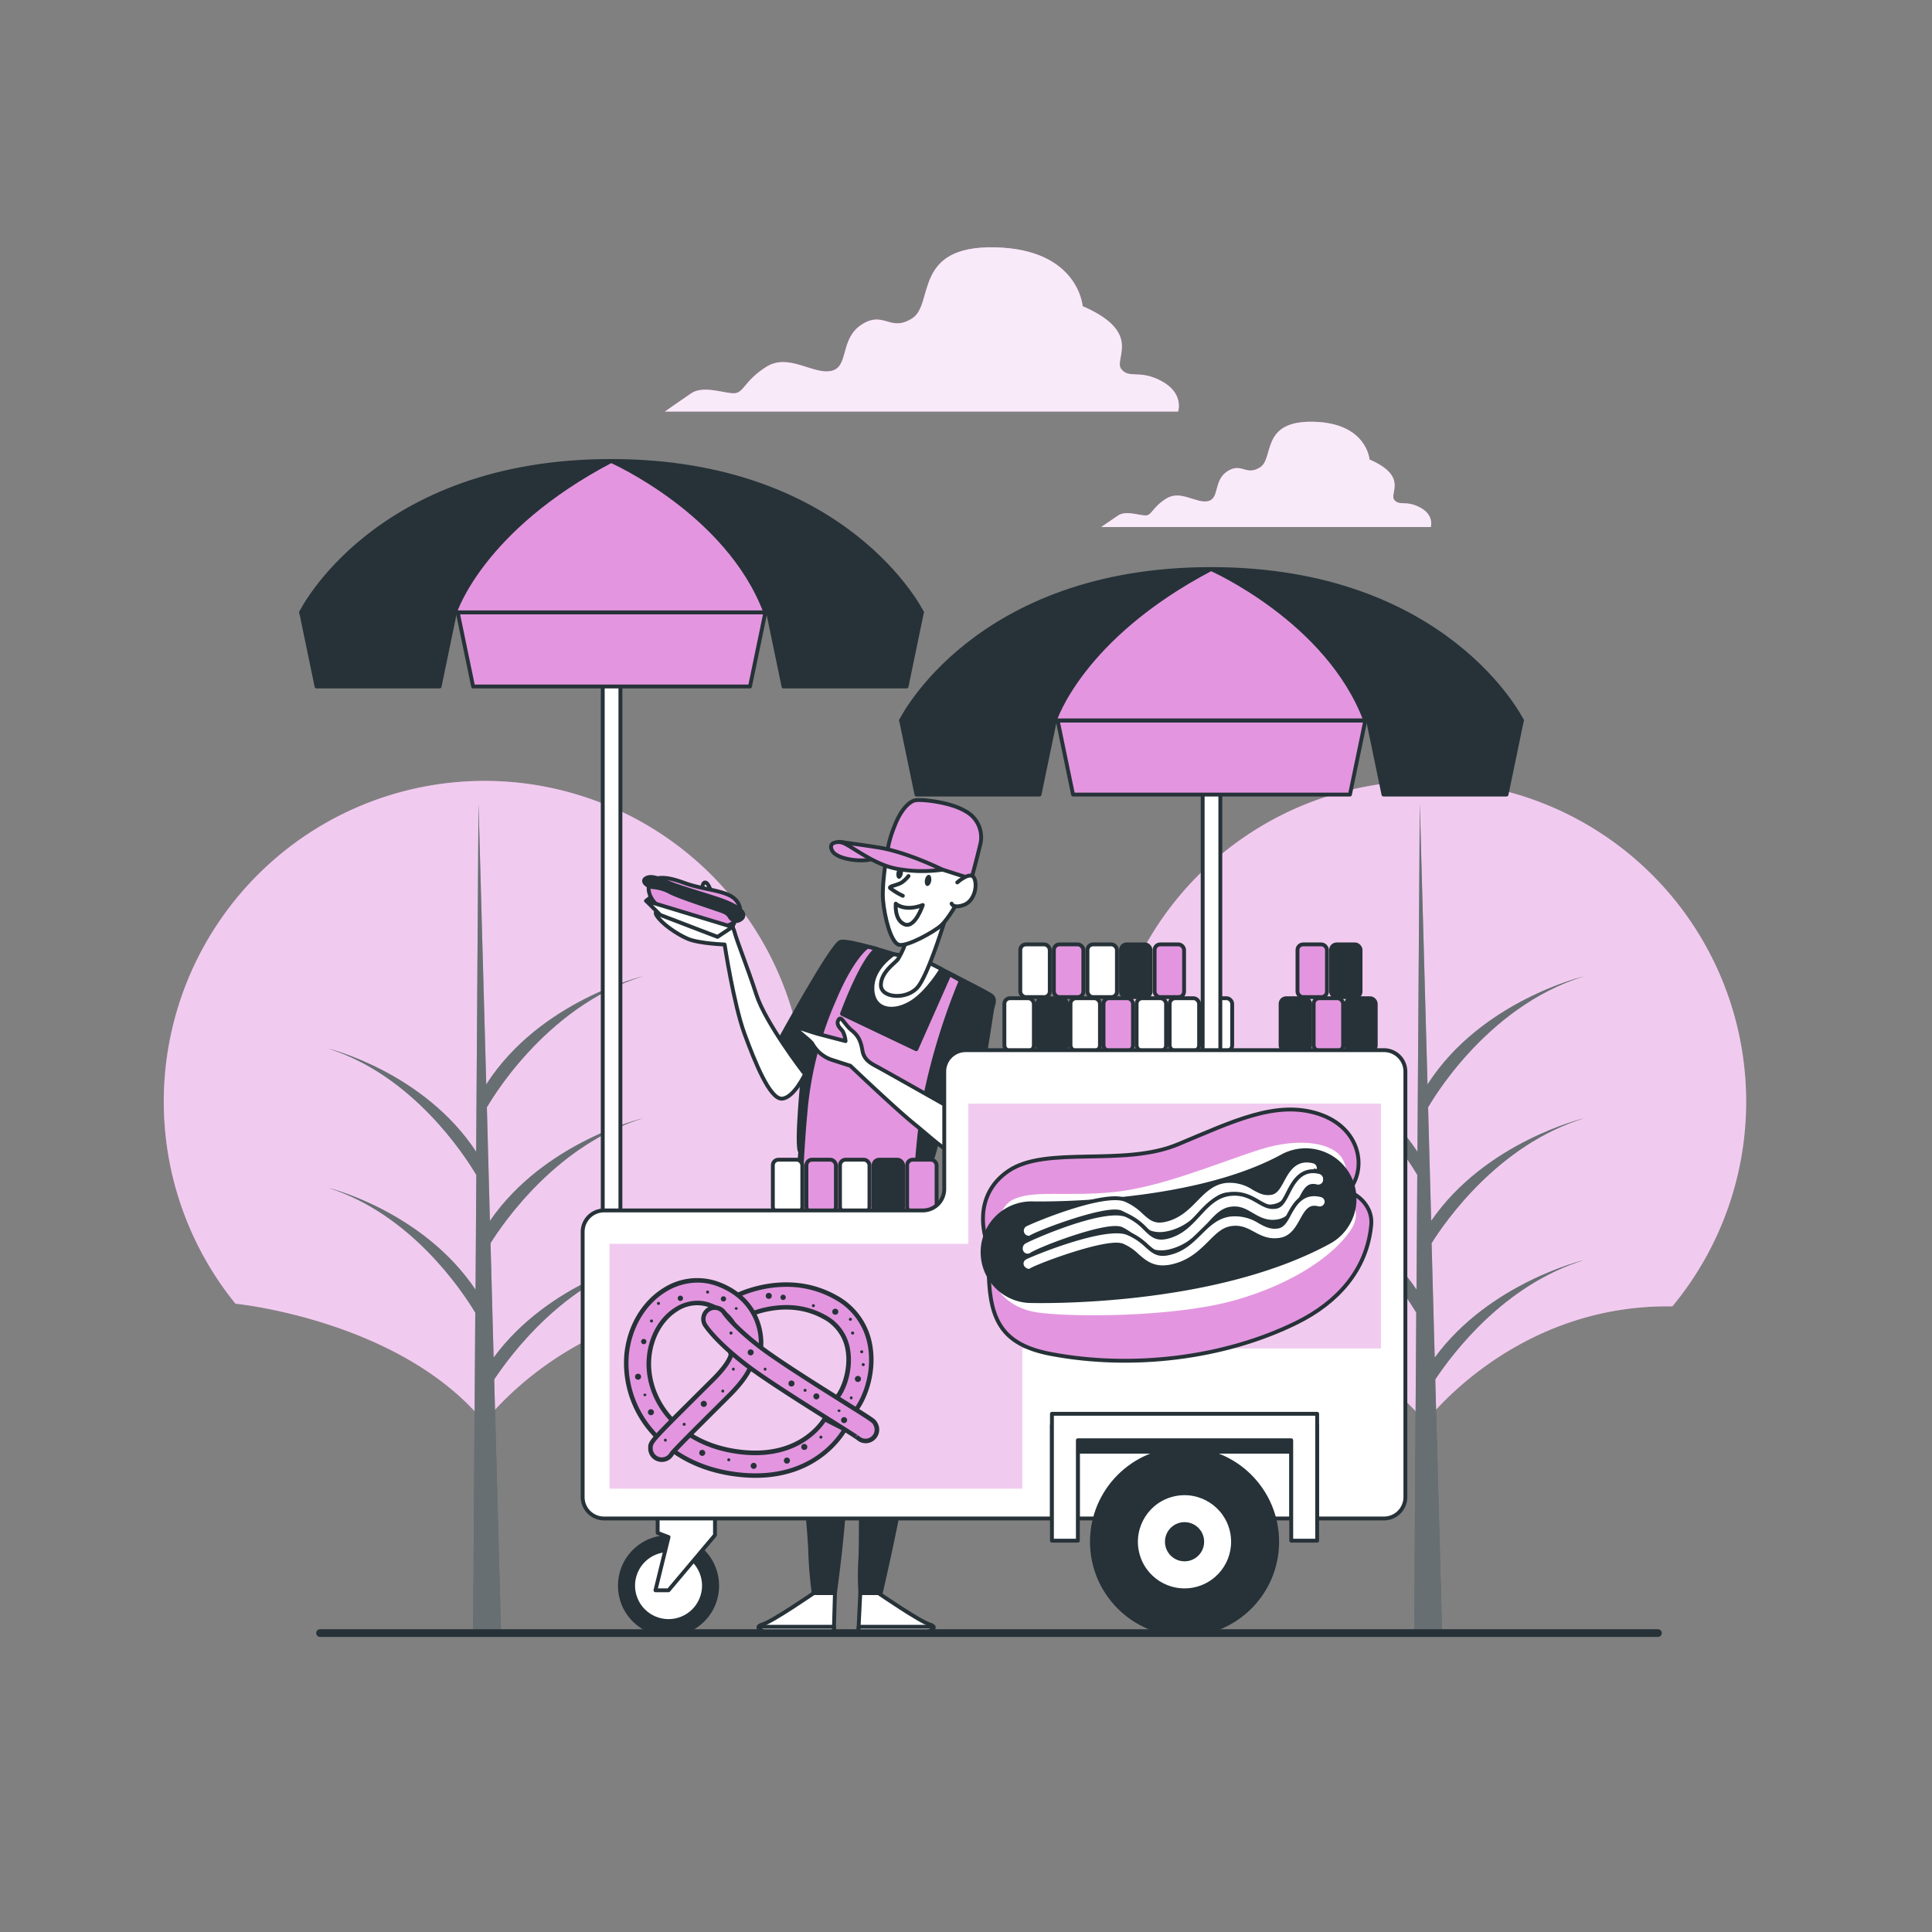 <svg xmlns="http://www.w3.org/2000/svg" viewBox="0 0 500 500"><rect x="0" y="0" width="500" height="500" fill="#808080" stroke="none"/><g id="freepik--Clouds--inject-43"><path d="M367.58,131.37c-3.71-2-5.4-.34-6.75-2s3.71-6.07-6.4-10.45c0,0-.67-9.44-14.49-9.77s-10.11,9.43-13.82,11.79-4.72-1.34-8.43,1-2,7.08-5.05,7.76-7.08-3-10.79-.68-3.71,4.38-5.39,4.38-5.06-1.34-7.08,0-4.38,3-4.38,3h85.27S371.28,133.39,367.58,131.37Z" style="fill:#E396DF"></path><path d="M367.58,131.37c-3.71-2-5.4-.34-6.75-2s3.71-6.07-6.4-10.45c0,0-.67-9.44-14.49-9.77s-10.11,9.43-13.82,11.79-4.72-1.34-8.43,1-2,7.08-5.05,7.76-7.08-3-10.79-.68-3.71,4.38-5.39,4.38-5.06-1.34-7.08,0-4.38,3-4.38,3h85.27S371.28,133.39,367.58,131.37Z" style="fill:#fff;opacity:0.8"></path><path d="M300.69,98.67c-5.77-3.15-8.4-.53-10.5-3.15s5.78-9.45-10-16.28c0,0-1.05-14.7-22.58-15.23s-15.76,14.71-21.53,18.38S228.76,80.29,223,84,219.83,95,215.1,96s-11-4.72-16.8-1.05-5.77,6.83-8.4,6.83-7.88-2.1-11,0-6.82,4.73-6.82,4.73H304.9S306.47,101.82,300.69,98.67Z" style="fill:#E396DF"></path><path d="M300.69,98.67c-5.77-3.15-8.4-.53-10.5-3.15s5.78-9.45-10-16.28c0,0-1.05-14.7-22.58-15.23s-15.76,14.71-21.53,18.38S228.76,80.29,223,84,219.83,95,215.1,96s-11-4.72-16.8-1.05-5.77,6.83-8.4,6.83-7.88-2.1-11,0-6.82,4.73-6.82,4.73H304.9S306.47,101.82,300.69,98.67Z" style="fill:#fff;opacity:0.8"></path></g><g id="freepik--Trees--inject-43"><path d="M61,337.4s42.7,4.23,64.34,30.69c0,0,22.86-30.66,63.93-30A83,83,0,1,0,61,337.47Z" style="fill:#E396DF"></path><path d="M61,337.4s42.7,4.23,64.34,30.69c0,0,22.86-30.66,63.93-30A83,83,0,1,0,61,337.47Z" style="fill:#fff;opacity:0.5"></path><path d="M166.41,289.4s-25.53,6.05-39.62,26.57l-.8-29.85.06.4s14.41-25.95,40.36-33.87c0,0-26.72,6.33-40.57,28l-2-72.71-.61,90.13C109.71,277.46,85,271.38,85,271.38c21.85,6.92,35.22,27.56,38.27,32.7l-.2,29.69C109.42,313.43,85,307.42,85,307.42c21.33,6.75,34.57,26.57,38,32.3L122.44,422h7.21l-1.75-65c4.65-7,18-24.61,38.51-30.89,0,0-24.41,5.79-38.66,25.24l-.8-29.62C130.46,316.14,144.21,296.18,166.41,289.4Z" style="fill:#263238"></path><path d="M166.41,289.4s-25.53,6.05-39.62,26.57l-.8-29.85.06.4s14.41-25.95,40.36-33.87c0,0-26.72,6.33-40.57,28l-2-72.71-.61,90.13C109.71,277.46,85,271.38,85,271.38c21.85,6.92,35.22,27.56,38.27,32.7l-.2,29.69C109.42,313.43,85,307.42,85,307.42c21.33,6.75,34.57,26.57,38,32.3L122.44,422h7.21l-1.75-65c4.65-7,18-24.61,38.51-30.89,0,0-24.41,5.79-38.66,25.24l-.8-29.62C130.46,316.14,144.21,296.18,166.41,289.4Z" style="fill:#fff;opacity:0.3"></path><path d="M304.53,337.4s42.7,4.23,64.34,30.69c0,0,22.86-30.66,63.93-30a83,83,0,1,0-128.28-.59Z" style="fill:#E396DF"></path><path d="M304.53,337.4s42.7,4.23,64.34,30.69c0,0,22.86-30.66,63.93-30a83,83,0,1,0-128.28-.59Z" style="fill:#fff;opacity:0.5"></path><path d="M410,289.4s-25.53,6.05-39.61,26.57l-.81-29.85.06.4S384,260.57,410,252.65c0,0-26.71,6.33-40.56,28l-2-72.71-.61,90.13c-13.57-20.63-38.31-26.71-38.31-26.71,21.85,6.92,35.22,27.56,38.27,32.7l-.2,29.69c-13.62-20.34-38.07-26.35-38.07-26.35,21.33,6.75,34.58,26.57,38,32.3L366,422h7.2l-1.75-65c4.65-7,18-24.61,38.51-30.89,0,0-24.41,5.79-38.66,25.24l-.8-29.62C374,316.14,387.78,296.18,410,289.4Z" style="fill:#263238"></path><path d="M410,289.4s-25.53,6.05-39.61,26.57l-.81-29.85.06.4S384,260.57,410,252.65c0,0-26.71,6.33-40.56,28l-2-72.71-.61,90.13c-13.57-20.63-38.31-26.71-38.31-26.71,21.85,6.92,35.22,27.56,38.27,32.7l-.2,29.69c-13.62-20.34-38.07-26.35-38.07-26.35,21.33,6.75,34.58,26.57,38,32.3L366,422h7.2l-1.75-65c4.65-7,18-24.61,38.51-30.89,0,0-24.41,5.79-38.66,25.24l-.8-29.62C374,316.14,387.78,296.18,410,289.4Z" style="fill:#fff;opacity:0.3"></path></g><g id="freepik--Character--inject-43"><path d="M207.11,298.1s-2.74,30-2.19,42.09,4.76,57.28,4.76,61.31a107.17,107.17,0,0,0,.91,10.8h5.49s2.75-19.4,2.75-31.48,1.83-54.72,1.83-54.72l1.83,1.09s.55,72.3.18,76a71.72,71.72,0,0,0,0,9.33l5.13.37s7.32-31.3,7.5-40.63,1.83-32.21,2.93-42.65,3.11-26.53,2.93-29.64-4.21-3.66-4.21-3.66-13.18-1.29-20.5-2.93S207.3,294.62,207.11,298.1Z" style="fill:#263238;stroke:#263238;stroke-linecap:round;stroke-linejoin:round"></path><path d="M234.93,247.4l-3.29-.37s-11.9-3.84-14.09-3.29-16.11,26-16.11,26l6.41,7.68s-2,19.4-.74,20.69,12.63,3.47,19.22,4.2c4.94.55,13.91-.91,14.83-2.37s2.56-10.8,2.56-10.8l8.42,1.1s4.39-27.27,4.57-28.74,1.28-2.93-.36-4-17.94-9.34-17.94-9.34Z" style="fill:#263238;stroke:#263238;stroke-linecap:round;stroke-linejoin:round"></path><path d="M224.5,245s-3.84,2.38-8.6,13.73a91.41,91.41,0,0,0-7.5,29.83c-1.1,11-2.38,43.92-2.38,43.92a48.59,48.59,0,0,0,12.26,4.94c6.4,1.47,17.75.74,17.75.74s-.18-37.52,3.48-54.73a167.42,167.42,0,0,1,9.15-29.64l-2.93-1.65-8.6,19.4-19.22-9.15s5.13-14.09,9-16.84Z" style="fill:#E396DF;stroke:#263238;stroke-linecap:round;stroke-linejoin:round"></path><path d="M238.41,248.13l-3.48-.73-3.29-.37-.39-.12c-1.75,1.23-5.33,4.26-5.47,8.54-.18,5.68,4.76,7,9.7,4.21,3.54-2,6.69-6.45,8.2-8.85Z" style="fill:#fff;stroke:#263238;stroke-linecap:round;stroke-linejoin:round"></path><path d="M234.72,243s-.12.35-.31.87a21.12,21.12,0,0,1-2.07,4.44c-.91,1.1-4.36,3.35-4.36,6.64s6.4,3.85,9.33.74,7.51-18.49,7.51-18.49Z" style="fill:#fff;stroke:#263238;stroke-linecap:round;stroke-linejoin:round"></path><path d="M229.63,220.5s-1.47,8.05-1.1,12.44,2,10.8,4,11.53,9.15-3.29,11-4.94,4.4-6.22,4.4-6.22,3.66-6.59,3.66-10.43-.73-9.34-5.13-11S233.1,208.24,229.63,220.5Z" style="fill:#fff;stroke:#263238;stroke-linecap:round;stroke-linejoin:round"></path><path d="M235.12,226.72a8.16,8.16,0,0,1-1.47,1.46c-1.1.92-3.66,1.1-3.29,1.65a17.41,17.41,0,0,0,3.29,2" style="fill:none;stroke:#263238;stroke-linecap:round;stroke-linejoin:round"></path><path d="M231.82,233.86s2.2,2.19,7,.36c0,0-2,6.08-4.71,5S231.82,233.86,231.82,233.86Z" style="fill:none;stroke:#263238;stroke-linecap:round;stroke-linejoin:round"></path><path d="M241,228c-.15.79-.63,1.37-1.08,1.29s-.69-.8-.54-1.59.63-1.37,1.07-1.29S241.11,227.17,241,228Z" style="fill:#263238"></path><path d="M233.64,226.14c-.15.79-.63,1.37-1.08,1.29s-.69-.8-.54-1.59.63-1.37,1.07-1.29S233.78,225.34,233.64,226.14Z" style="fill:#263238"></path><path d="M251.4,227.45l-21.77-6.95a27.83,27.83,0,0,1,1.83-6.59c1.64-4.39,3.84-6.41,5.3-6.77s9,.36,13,2.74a7.65,7.65,0,0,1,3.84,9C252.87,222,251.4,227.45,251.4,227.45Z" style="fill:#E396DF;stroke:#263238;stroke-linecap:round;stroke-linejoin:round"></path><path d="M217.55,217.94s-3.48-.37-2.2,2.19,9,3.11,10.62,2S221.76,218.48,217.55,217.94Z" style="fill:#E396DF;stroke:#263238;stroke-linecap:round;stroke-linejoin:round"></path><path d="M243.9,225.07a36.52,36.52,0,0,1-11.53-.18c-6.59-1.1-12.63-6.59-14.82-6.95s5.37.69,9.6,1.35C234.76,220.49,243.9,225.07,243.9,225.07Z" style="fill:#E396DF;stroke:#263238;stroke-linecap:round;stroke-linejoin:round"></path><path d="M247.74,228.37s3.48-3.11,4.4-1.1,0,6-2.75,6.95-3.11-.36-3.11-.36" style="fill:#fff;stroke:#263238;stroke-linecap:round;stroke-linejoin:round"></path><path d="M252.14,290.23S228.89,277.05,226.88,276s-3.29-2-3.66-4-.73-3.66-2.75-5.3-2.74-4-3.47-2.75.55,2.2,1.1,2.93a7,7,0,0,1,.73,2.56l-7-1.83c-2.74-.73-6.59-2.38-5.67-1.28s3.84,3.11,4.21,4a9.06,9.06,0,0,0,4.57,3.84c2.2.73,5.13,1.65,5.13,1.65s11.71,11.16,16.47,15,9.33,8.42,12.26,8.24S253.05,293.34,252.14,290.23Z" style="fill:#fff;stroke:#263238;stroke-linecap:round;stroke-linejoin:round"></path><path d="M207.85,277.41s-9.7-12.62-12.08-19.94-4.94-13.55-5.68-16.29-5.12-8.42-6.4-11.35-2.2-.73-1.83.55,2.19,5.31,2.19,5.31h-9.33c-2.56,0-6-.73-4.76,1.28s5.13,4.76,8.06,6,9.51,1.46,9.51,1.46,2.38,15.56,5.13,23.06,6.59,17,9.7,16.84,6-6.41,6-6.41Z" style="fill:#fff;stroke:#263238;stroke-linecap:round;stroke-linejoin:round"></path><polygon points="167.22 233.13 172.34 228.92 191.38 235.87 189.54 239.9 167.22 233.13" style="fill:#fff;stroke:#263238;stroke-linecap:round;stroke-linejoin:round"></polygon><path d="M168.69,232.6l0,0c1.63,2.65,5,3.63,7.66,4.81a23,23,0,0,0,10.75,2.32c3.57-.25,6.05-3.92,3.24-6.91-2.26-2.41-7.93-2.45-12.89-4.2-2.23-.79-5.16-1.86-7.55-1.27C167.3,228,167.54,230.72,168.69,232.6Z" style="fill:#E396DF;stroke:#263238;stroke-linecap:round;stroke-linejoin:round"></path><path d="M169,229.6a11,11,0,0,1,4.44,1.31c2.47,1.29,10.62,3.88,13.43,4.89s1.2,2.12,3.95,2.55c0,0,1.77-.45,1.55-1.7s-2.74-2.68-6.18-3.86-9.79-3-12.61-4.14-4.65-2.12-6.18-1.49S167,229.33,169,229.6Z" style="fill:#263238;stroke:#263238;stroke-linecap:round;stroke-linejoin:round"></path><polygon points="167.22 233.13 170.88 236.79 185.7 242.46 189.54 239.9 167.22 233.13" style="fill:#fff;stroke:#263238;stroke-linecap:round;stroke-linejoin:round"></polygon><path d="M210.59,412.3s-10.76,7.39-13.25,8.1,0,2.13,2.13,2.13h16.32l.29-10.23Z" style="fill:#fff;stroke:#263238;stroke-linecap:round;stroke-linejoin:round"></path><path d="M215.84,421H196.36c-.36.71,1.48,1.54,3.11,1.54h16.32Z" style="fill:#fff;stroke:#263238;stroke-linecap:round;stroke-linejoin:round"></path><path d="M227.34,412.3s10.77,7.39,13.25,8.1,0,2.13-2.13,2.13H222.14l.5-10.23Z" style="fill:#fff;stroke:#263238;stroke-linecap:round;stroke-linejoin:round"></path><path d="M241.58,421H222.22l-.08,1.54h16.32C240.1,422.53,241.93,421.7,241.58,421Z" style="fill:#fff;stroke:#263238;stroke-linecap:round;stroke-linejoin:round"></path></g><g id="freepik--hotdog-stand--inject-43"><rect x="259.93" y="258.34" width="7.63" height="13.64" rx="1.44" style="fill:#fff;stroke:#263238;stroke-linecap:round;stroke-linejoin:round"></rect><rect x="268.48" y="258.34" width="7.63" height="13.64" rx="1.44" style="fill:#263238;stroke:#263238;stroke-linecap:round;stroke-linejoin:round"></rect><rect x="264.05" y="244.41" width="7.63" height="13.64" rx="1.44" style="fill:#fff;stroke:#263238;stroke-linecap:round;stroke-linejoin:round"></rect><rect x="272.74" y="244.41" width="7.63" height="13.64" rx="1.44" style="fill:#E396DF;stroke:#263238;stroke-linecap:round;stroke-linejoin:round"></rect><rect x="335.79" y="244.41" width="7.63" height="13.64" rx="1.44" style="fill:#E396DF;stroke:#263238;stroke-linecap:round;stroke-linejoin:round"></rect><rect x="344.48" y="244.41" width="7.63" height="13.64" rx="1.44" style="fill:#263238;stroke:#263238;stroke-linecap:round;stroke-linejoin:round"></rect><rect x="281.43" y="244.41" width="7.63" height="13.64" rx="1.44" style="fill:#fff;stroke:#263238;stroke-linecap:round;stroke-linejoin:round"></rect><rect x="290.12" y="244.41" width="7.63" height="13.64" rx="1.44" style="fill:#263238;stroke:#263238;stroke-linecap:round;stroke-linejoin:round"></rect><rect x="298.81" y="244.41" width="7.63" height="13.64" rx="1.44" style="fill:#E396DF;stroke:#263238;stroke-linecap:round;stroke-linejoin:round"></rect><rect x="277.04" y="258.34" width="7.63" height="13.64" rx="1.44" style="fill:#fff;stroke:#263238;stroke-linecap:round;stroke-linejoin:round"></rect><rect x="285.59" y="258.34" width="7.63" height="13.64" rx="1.44" style="fill:#E396DF;stroke:#263238;stroke-linecap:round;stroke-linejoin:round"></rect><rect x="294.15" y="258.34" width="7.63" height="13.64" rx="1.44" style="fill:#fff;stroke:#263238;stroke-linecap:round;stroke-linejoin:round"></rect><rect x="302.7" y="258.34" width="7.63" height="13.64" rx="1.44" style="fill:#fff;stroke:#263238;stroke-linecap:round;stroke-linejoin:round"></rect><rect x="311.26" y="258.34" width="7.63" height="13.64" rx="1.44" style="fill:#fff;stroke:#263238;stroke-linecap:round;stroke-linejoin:round"></rect><rect x="331.42" y="258.34" width="7.63" height="13.64" rx="1.44" style="fill:#263238;stroke:#263238;stroke-linecap:round;stroke-linejoin:round"></rect><rect x="339.97" y="258.34" width="7.63" height="13.64" rx="1.44" style="fill:#E396DF;stroke:#263238;stroke-linecap:round;stroke-linejoin:round"></rect><rect x="348.41" y="258.34" width="7.63" height="13.64" rx="1.44" style="fill:#263238;stroke:#263238;stroke-linecap:round;stroke-linejoin:round"></rect><rect x="200.01" y="300.13" width="7.63" height="13.64" rx="1.44" style="fill:#fff;stroke:#263238;stroke-linecap:round;stroke-linejoin:round"></rect><rect x="208.7" y="300.13" width="7.63" height="13.64" rx="1.44" style="fill:#E396DF;stroke:#263238;stroke-linecap:round;stroke-linejoin:round"></rect><rect x="217.39" y="300.13" width="7.63" height="13.64" rx="1.44" style="fill:#fff;stroke:#263238;stroke-linecap:round;stroke-linejoin:round"></rect><rect x="226.08" y="300.13" width="7.63" height="13.64" rx="1.44" style="fill:#263238;stroke:#263238;stroke-linecap:round;stroke-linejoin:round"></rect><rect x="234.76" y="300.13" width="7.63" height="13.64" rx="1.44" style="fill:#E396DF;stroke:#263238;stroke-linecap:round;stroke-linejoin:round"></rect><circle cx="173.02" cy="410.38" r="12.59" transform="translate(-239.51 242.54) rotate(-45)" style="fill:#263238;stroke:#263238;stroke-linecap:round;stroke-linejoin:round"></circle><circle cx="173.02" cy="410.38" r="9.17" transform="translate(-272.34 412.15) rotate(-67.37)" style="fill:#fff;stroke:#263238;stroke-linecap:round;stroke-linejoin:round"></circle><polygon points="170.2 392.15 170.2 396.72 173.02 397.79 169.63 411.56 173.02 411.56 185.04 397.29 185.04 392.15 170.2 392.15" style="fill:#fff;stroke:#263238;stroke-linecap:round;stroke-linejoin:round"></polygon><rect x="155.99" y="124.72" width="4.57" height="193.22" style="fill:#fff;stroke:#263238;stroke-linecap:round;stroke-linejoin:round"></rect><polygon points="113.77 177.66 81.92 177.66 77.94 158.47 117.75 158.47 113.77 177.66" style="fill:#263238;stroke:#263238;stroke-linecap:round;stroke-linejoin:round"></polygon><polygon points="234.62 177.66 202.77 177.66 198.79 158.47 238.6 158.47 234.62 177.66" style="fill:#263238;stroke:#263238;stroke-linecap:round;stroke-linejoin:round"></polygon><polygon points="194.1 177.66 122.44 177.66 118.46 158.47 198.08 158.47 194.1 177.66" style="fill:#E396DF;stroke:#263238;stroke-linecap:round;stroke-linejoin:round"></polygon><path d="M77.93,158.47s19.16-39.17,80.23-39.17,80.44,39.17,80.44,39.17Z" style="fill:#263238;stroke:#263238;stroke-linecap:round;stroke-linejoin:round"></path><path d="M117.75,158.47s6.74-21.48,40.41-39.17c0,0,30.18,13.27,39.92,39.17Z" style="fill:#E396DF;stroke:#263238;stroke-linecap:round;stroke-linejoin:round"></path><rect x="311.25" y="149.55" width="4.57" height="174.1" style="fill:#fff;stroke:#263238;stroke-linecap:round;stroke-linejoin:round"></rect><polygon points="269.03 205.63 237.18 205.63 233.2 186.44 273.01 186.44 269.03 205.63" style="fill:#263238;stroke:#263238;stroke-linecap:round;stroke-linejoin:round"></polygon><polygon points="389.89 205.63 358.04 205.63 354.06 186.44 393.87 186.44 389.89 205.63" style="fill:#263238;stroke:#263238;stroke-linecap:round;stroke-linejoin:round"></polygon><polygon points="349.37 205.63 277.7 205.63 273.72 186.44 353.35 186.44 349.37 205.63" style="fill:#E396DF;stroke:#263238;stroke-linecap:round;stroke-linejoin:round"></polygon><path d="M233.2,186.44s19.15-39.17,80.23-39.17,80.44,39.17,80.44,39.17Z" style="fill:#263238;stroke:#263238;stroke-linecap:round;stroke-linejoin:round"></path><path d="M273,186.44s6.74-21.48,40.42-39.17c0,0,30.17,13.27,39.92,39.17Z" style="fill:#E396DF;stroke:#263238;stroke-linecap:round;stroke-linejoin:round"></path><path d="M244.37,277.33v30.38a5.54,5.54,0,0,1-5.55,5.55H156.34a5.55,5.55,0,0,0-5.55,5.55v68.62a5.54,5.54,0,0,0,5.55,5.55H358.16a5.54,5.54,0,0,0,5.55-5.55V277.33a5.54,5.54,0,0,0-5.55-5.55H249.92A5.55,5.55,0,0,0,244.37,277.33Z" style="fill:#fff;stroke:#263238;stroke-linecap:round;stroke-linejoin:round"></path><rect x="250.6" y="285.65" width="106.76" height="63.3" style="fill:#E396DF"></rect><rect x="250.6" y="285.65" width="106.76" height="63.3" style="fill:#fff;opacity:0.5"></rect><rect x="157.77" y="321.94" width="106.76" height="63.3" style="fill:#E396DF"></rect><rect x="157.77" y="321.94" width="106.76" height="63.3" style="fill:#fff;opacity:0.5"></rect><polygon points="272.24 392.98 278.95 392.98 278.95 375.7 334.17 375.7 334.17 392.98 340.88 392.98 340.88 368.85 272.24 368.85 272.24 392.98" style="fill:#263238;stroke:#263238;stroke-linecap:round;stroke-linejoin:round"></polygon><polygon points="272.24 365.89 272.24 398.72 278.95 398.72 278.95 372.74 334.17 372.74 334.17 398.72 340.88 398.72 340.88 365.89 272.24 365.89" style="fill:#fff;stroke:#263238;stroke-linecap:round;stroke-linejoin:round"></polygon><circle cx="306.56" cy="399" r="23.97" style="fill:#263238;stroke:#263238;stroke-linecap:round;stroke-linejoin:round"></circle><circle cx="306.56" cy="399" r="12.56" transform="translate(-79.16 75.89) rotate(-12.51)" style="fill:#fff;stroke:#263238;stroke-linecap:round;stroke-linejoin:round"></circle><circle cx="306.56" cy="399" r="4.57" style="fill:#263238;stroke:#263238;stroke-linecap:round;stroke-linejoin:round"></circle><path d="M255.2,320.78s-4-11.1,5.78-17.74,29.73-1,43.85-6.88,25.36-11.47,36.38-7.9,12.81,14.46,7.54,20.26S294.59,321,279.69,321.84,255.2,320.78,255.2,320.78Z" style="fill:#E396DF;stroke:#263238;stroke-miterlimit:10"></path><path d="M255.9,330c.36,11.94,3.65,18.09,16.23,20.44,20.73,3.89,44.56,1.21,63.52-8.17,10.38-5.14,18.11-13.51,19.22-25.24.56-5.93-5.47-9.65-9.33-9.38s-20.42,6.56-46,12.95-37.2,5-38.15,4.89S255.83,327.49,255.9,330Z" style="fill:#E396DF;stroke:#263238;stroke-miterlimit:10"></path><path d="M257.83,332.89s2.35,5.54,10.65,6.77,35.09,1.34,51-3.13,25.72-12,29.81-17.77-.9-9.17-.9-9.17,1.24-6.08-1.06-9.84-10.54-5.65-21.27-2.24-25.51,9.76-37.81,11-20.76-.64-26.1,1.95S255.25,327.33,257.83,332.89Z" style="fill:#fff"></path><path d="M350,311.46a12.14,12.14,0,0,1-6.28,9.53c-30.14,16.42-75.56,15.27-77.48,15.21a12.15,12.15,0,0,1,.72-24.28h0c.41,0,40.82,1,65.13-12.26A12.15,12.15,0,0,1,350,311.46Z" style="fill:#263238;stroke:#263238;stroke-miterlimit:10;stroke-width:2px"></path><path d="M341.28,302.42a1.72,1.72,0,0,1-.15.58,1.86,1.86,0,0,1-2.11.92c-1.87-.42-2.55.49-4,3.13-1.11,2.05-2.48,4.6-5.44,5.09s-5-.63-6.79-1.62c-1.65-.91-3.07-1.7-5.27-1.4s-3.64,1.84-5.56,3.8c-2.1,2.16-4.49,4.6-8.31,5.83-5.33,1.71-7.76-.49-9.9-2.42a12.18,12.18,0,0,0-3.73-2.59c-3.76-1.5-21.47,5.23-23.26,6.44a1,1,0,0,1-.82.1,1.8,1.8,0,0,1-.66-3.28c1.08-.66,20.22-8.8,26-6.48a15.46,15.46,0,0,1,4.77,3.23c2,1.8,3.08,2.79,6.51,1.69,3-1,5-3,6.89-4.94,2.1-2.14,4.26-4.36,7.57-4.82a11.09,11.09,0,0,1,7.41,1.8c1.56.86,2.79,1.54,4.55,1.24,1.2-.2,1.91-1.39,2.95-3.32,1.29-2.39,3.24-6,8-4.82A1.73,1.73,0,0,1,341.28,302.42Z" style="fill:#fff;stroke:#263238;stroke-miterlimit:10"></path><path d="M342.91,305.35a2.36,2.36,0,0,1,0,.28,1.81,1.81,0,0,1-2.17,1.4c-2-.52-2.72.46-4.23,3.41-1.14,2.24-2.57,5-5.62,5.6s-5.12-.66-7-1.74c-1.69-1-3.14-1.83-5.4-1.49s-3.76,2-5.74,4.18c-2.17,2.37-4.64,5.05-8.58,6.41-5.49,1.9-8-.48-10.16-2.58a12.35,12.35,0,0,0-3.82-2.8c-3.64-1.53-20.9,5.06-23.3,6.64a1.72,1.72,0,0,1-2.46-.6,2,2,0,0,1,.6-2.61c1.1-.73,20.55-9.45,26.51-6.95a15.52,15.52,0,0,1,4.88,3.5c2,1.95,3.15,3,6.68,1.8,3.09-1.07,5.14-3.29,7.11-5.44,2.17-2.35,4.41-4.78,7.81-5.3s5.75.83,7.61,1.92c1.6.92,2.86,1.66,4.66,1.32,1.24-.22,2-1.52,3.06-3.64,1.34-2.61,3.37-6.57,8.24-5.31A1.85,1.85,0,0,1,342.91,305.35Z" style="fill:#fff;stroke:#263238;stroke-miterlimit:10"></path><path d="M343.31,311.16a1.09,1.09,0,0,1-.05.26,1.78,1.78,0,0,1-2.16,1.26c-2-.49-2.73.4-4.22,3.09-1.13,2.05-2.54,4.6-5.6,5.08s-5.15-.65-7-1.65c-1.7-.91-3.17-1.7-5.44-1.41s-3.75,1.83-5.72,3.79c-2.17,2.15-4.62,4.58-8.57,5.8-5.5,1.69-8-.51-10.23-2.45a12.59,12.59,0,0,0-3.86-2.6c-3.88-1.52-21.83,5.19-23.69,6.39a.89.89,0,0,1-.74.14c-2-.55-2.05-2.57-.79-3.32,1.1-.66,20.54-8.77,26.54-6.43a15.92,15.92,0,0,1,4.94,3.25c2.06,1.81,3.19,2.8,6.73,1.71,3.1-.95,5.13-3,7.1-4.92,2.15-2.14,4.38-4.35,7.79-4.8a11.81,11.81,0,0,1,7.67,1.82c1.61.87,2.88,1.55,4.69,1.26,1.24-.2,2-1.38,3-3.31,1.33-2.39,3.33-6,8.23-4.81A1.76,1.76,0,0,1,343.31,311.16Z" style="fill:#fff;stroke:#263238;stroke-miterlimit:10"></path><path d="M218.45,367.52a3.53,3.53,0,0,1-2.59-5.91c2-2.19,3.74-7.41,3-12a11.09,11.09,0,0,0-5.81-8.25c-9.63-5.39-19.75-.2-19.85-.15a3.52,3.52,0,1,1-3.27-6.23c.55-.29,13.63-7,26.56.24a18,18,0,0,1,9.32,13.27c1.13,7.11-1.54,14.39-4.78,17.9A3.48,3.48,0,0,1,218.45,367.52Z" style="fill:#263238"></path><path d="M224.66,348.67a16.89,16.89,0,0,0-8.74-12.44,25.12,25.12,0,0,0-12.43-3.2,30.34,30.34,0,0,0-13,3,2.34,2.34,0,0,0,1.1,4.42,2.28,2.28,0,0,0,1.08-.27,25.8,25.8,0,0,1,10.79-2.43,20.58,20.58,0,0,1,10.18,2.59,12.19,12.19,0,0,1,6.39,9.09c.81,5-1,10.55-3.29,13a2.34,2.34,0,0,0,1.72,3.93,2.31,2.31,0,0,0,1.73-.75C223.22,362.28,225.74,355.41,224.66,348.67Z" style="fill:#E396DF"></path><path d="M195.52,382.46a40.38,40.38,0,0,1-4.54-.27c-12-1.37-19-7-22.84-11.52a27.47,27.47,0,0,1-6.56-20.17c.7-7.21,4.42-13.59,9.94-17.07a16.29,16.29,0,0,1,14.29-1.75c11,4,12.37,13.69,11.55,18.25l-6.93-1.26,3.46.63-3.47-.59c.13-.76,1-7.51-7-10.41a9.17,9.17,0,0,0-8.14,1.09c-3.69,2.33-6.19,6.74-6.69,11.8-1,10.24,6.78,22.13,23.2,24,15.73,1.81,21.19-8.31,21.41-8.74l6.28,3.17C219.19,370.2,212.85,382.46,195.52,382.46Z" style="fill:#263238"></path><path d="M213.62,368c-1.69,2.46-7,8.6-18.18,8.6a32.92,32.92,0,0,1-3.79-.23c-17.17-2-25.3-14.49-24.24-25.28.54-5.43,3.24-10.17,7.24-12.68a11,11,0,0,1,5.86-1.79,9.76,9.76,0,0,1,3.3.58c7.16,2.61,7.91,8.08,7.87,10.54l2.42.42,2.25.4c.34-4.53-1.53-12.34-10.94-15.77a14.38,14.38,0,0,0-4.87-.85,15.7,15.7,0,0,0-8.39,2.5c-5.22,3.28-8.73,9.33-9.41,16.19a26.29,26.29,0,0,0,6.3,19.29c3.65,4.34,10.45,9.78,22.07,11.12a39.31,39.31,0,0,0,4.41.26c14,0,20.45-8.23,22.32-11.17Z" style="fill:#E396DF"></path><path d="M171.27,378.35a3.52,3.52,0,0,1-3.52-3.52c0-1.93,0-1.93,12.27-14.14l4.23-4.21c3.5-3.5,4.18-5.35,4.31-5.87a3.52,3.52,0,0,1,6.4-2.77c1.12,1.83,1.87,6-5.73,13.62L185,365.68c-4,4-9.52,9.46-10.62,10.82A3.53,3.53,0,0,1,171.27,378.35Zm3.52-3.5Zm0,0Zm0,0h0Zm0,0ZM189,351.53Zm0,0h0Zm0,0h0Z" style="fill:#263238"></path><path d="M171.27,377.17a2.35,2.35,0,0,1-2.35-2.34c0-1.39,0-1.44,11.93-13.31l4.23-4.21c3.06-3.06,4.13-5,4.5-6l.47-.19,0-.09-.05-.08.08.16-.47.19c0-.14.09-.27.12-.38l.08-.3-.09-.3a2.36,2.36,0,0,1,1-2.61,2.34,2.34,0,0,1,3.23.77c.75,1.23,1.73,4.88-5.56,12.17l-4.11,4.09-.13.13c-4.27,4.24-9.56,9.51-10.7,10.9l-.07.09-.06.1A2.34,2.34,0,0,1,171.27,377.17Z" style="fill:#E396DF"></path><path d="M171.27,376a1.18,1.18,0,0,1-1.18-1.17c0-.89.76-1.71,11.59-12.47l4.23-4.22a21.46,21.46,0,0,0,4.57-5.95l1.09-.43-.5-1.27-.1-.17-.05,0-.09-.36a1.16,1.16,0,0,1,.51-1.3,1.15,1.15,0,0,1,.62-.18,1.17,1.17,0,0,1,1,.56c1,1.6.08,5.26-5.39,10.73l-4.11,4.09-.13.13c-4.5,4.47-9.6,9.55-10.78,11l-.14.17-.11.2A1.17,1.17,0,0,1,171.27,376Z" style="fill:#E396DF"></path><path d="M224.07,373.51a3.56,3.56,0,0,1-2.37-.9c-.71-.51-3.64-2.35-6.48-4.14-7-4.4-17.59-11.05-22.51-14.83-7.81-6-10.42-10-10.69-10.39a3.52,3.52,0,0,1,5.94-3.78c.07.11,2.33,3.42,9,8.59,4.65,3.58,15.06,10.12,22,14.45,7.47,4.69,7.47,4.69,8,5.53a3.52,3.52,0,0,1-1,4.88A3.47,3.47,0,0,1,224.07,373.51Zm-2.28-.84Zm-.65-.72h0Zm0,0h0Z" style="fill:#263238"></path><polygon points="221.79 371.63 221.79 371.52 221.16 371.94 221.79 371.63" style="fill:#E396DF"></polygon><path d="M226,368.69c-.4-.6-.41-.63-7.67-5.19-6.91-4.34-17.35-10.9-22.05-14.51-6.83-5.26-9.21-8.72-9.32-8.89a2.35,2.35,0,0,0-4,2.52c.26.42,2.77,4.2,10.42,10.09,4.87,3.75,15.42,10.38,22.44,14.78,2.58,1.62,5,3.17,6.12,3.89l.12-.08-.12.08h0l-.21.13h0v.11l.32-.17.33.23.05.05a2.39,2.39,0,0,0,1.58.6,2.34,2.34,0,0,0,1.94-3.65Z" style="fill:#E396DF"></path><path d="M182.93,363.33a.79.79,0,1,0-.78.78A.78.78,0,0,0,182.93,363.33Z" style="fill:#263238"></path><path d="M182.52,376a.78.78,0,0,0-.78-.78.78.78,0,1,0,0,1.56A.78.78,0,0,0,182.52,376Z" style="fill:#263238"></path><path d="M169.24,365.48a.78.78,0,1,0-.78.78A.78.78,0,0,0,169.24,365.48Z" style="fill:#263238"></path><path d="M167.29,347.2a.69.69,0,0,0-.69-.69.68.68,0,0,0-.68.69.67.67,0,0,0,.68.68A.68.68,0,0,0,167.29,347.2Z" style="fill:#263238"></path><path d="M176.77,336a.69.69,0,1,0-.69.69A.69.69,0,0,0,176.77,336Z" style="fill:#263238"></path><circle cx="187.23" cy="336.15" r="0.68" style="fill:#263238"></circle><path d="M203.36,335.76a.69.69,0,1,0-.68.68A.68.68,0,0,0,203.36,335.76Z" style="fill:#263238"></path><circle cx="165.13" cy="356.29" r="0.78" style="fill:#263238"></circle><path d="M195.83,379.36a.78.78,0,1,0-.78.78A.78.78,0,0,0,195.83,379.36Z" style="fill:#263238"></path><circle cx="208.15" cy="374.47" r="0.78" style="fill:#263238"></circle><path d="M204.44,378a.79.79,0,1,0-.79.79A.78.78,0,0,0,204.44,378Z" style="fill:#263238"></path><path d="M219.24,367.52a.79.79,0,0,0-.79-.78.78.78,0,1,0,0,1.56A.79.79,0,0,0,219.24,367.52Z" style="fill:#263238"></path><path d="M222.82,356.88a.79.79,0,1,0-.79.78A.79.79,0,0,0,222.82,356.88Z" style="fill:#263238"></path><circle cx="198.96" cy="335.37" r="0.78" style="fill:#263238"></circle><circle cx="216.17" cy="339.47" r="0.78" style="fill:#263238"></circle><circle cx="204.83" cy="358.05" r="0.78" style="fill:#263238"></circle><path d="M195.05,350a.78.78,0,0,0-1.56,0,.78.78,0,1,0,1.56,0Z" style="fill:#263238"></path><path d="M212.06,361.37a.78.78,0,1,0-.78.79A.78.78,0,0,0,212.06,361.37Z" style="fill:#263238"></path><path d="M177.45,368.61a.38.38,0,0,0-.39-.39.39.39,0,0,0-.39.39.4.4,0,0,0,.39.39A.39.39,0,0,0,177.45,368.61Z" style="fill:#263238"></path><path d="M167.29,361a.4.4,0,0,0-.79,0,.4.4,0,0,0,.79,0Z" style="fill:#263238"></path><path d="M187.42,360a.39.39,0,0,0-.39-.39.4.4,0,0,0,0,.79A.39.39,0,0,0,187.42,360Z" style="fill:#263238"></path><path d="M190.16,354.33a.39.39,0,0,0-.39-.39.4.4,0,0,0,0,.79A.39.39,0,0,0,190.16,354.33Z" style="fill:#263238"></path><path d="M190.93,338.63a.4.4,0,0,0-.79,0,.4.4,0,0,0,.79,0Z" style="fill:#263238"></path><path d="M170.8,337.32a.39.39,0,0,0-.39-.39.4.4,0,0,0-.39.39.39.39,0,0,0,.39.39A.38.38,0,0,0,170.8,337.32Z" style="fill:#263238"></path><path d="M183.51,334.39a.38.38,0,0,0-.39-.39.39.39,0,1,0,0,.78A.38.38,0,0,0,183.51,334.39Z" style="fill:#263238"></path><path d="M169,341.87a.39.39,0,0,0-.39-.39.38.38,0,0,0-.39.39.39.39,0,0,0,.39.39A.4.4,0,0,0,169,341.87Z" style="fill:#263238"></path><path d="M208.74,359.81a.39.39,0,0,0-.39-.39.39.39,0,1,0,0,.78A.39.39,0,0,0,208.74,359.81Z" style="fill:#263238"></path><path d="M189.58,345a.4.4,0,1,0-.4.39A.39.39,0,0,0,189.58,345Z" style="fill:#263238"></path><path d="M198.37,354.33a.39.39,0,0,0-.39-.39.4.4,0,0,0,0,.79A.39.39,0,0,0,198.37,354.33Z" style="fill:#263238"></path><path d="M220.47,341.43a.39.39,0,0,0-.39-.39.39.39,0,1,0,0,.78A.39.39,0,0,0,220.47,341.43Z" style="fill:#263238"></path><path d="M220.66,361.76a.39.39,0,0,0-.39-.39.4.4,0,0,0,0,.79A.39.39,0,0,0,220.66,361.76Z" style="fill:#263238"></path><path d="M210.89,337.91a.39.39,0,0,0-.39-.39.39.39,0,1,0,0,.78A.39.39,0,0,0,210.89,337.91Z" style="fill:#263238"></path><path d="M221.06,345a.4.4,0,1,0-.4.39A.39.39,0,0,0,221.06,345Z" style="fill:#263238"></path><path d="M217.54,365.09a.4.4,0,0,0-.79,0,.4.4,0,0,0,.79,0Z" style="fill:#263238"></path><path d="M212.84,371.93a.39.39,0,0,0-.39-.39.4.4,0,0,0-.39.39.39.39,0,0,0,.39.39A.38.38,0,0,0,212.84,371.93Z" style="fill:#263238"></path><path d="M223.4,349.84a.38.38,0,0,0-.39-.39.39.39,0,0,0-.39.39.4.4,0,0,0,.39.39A.39.39,0,0,0,223.4,349.84Z" style="fill:#263238"></path><path d="M223.79,353.16a.39.39,0,0,0-.39-.39.4.4,0,0,0-.39.39.39.39,0,0,0,.39.39A.38.38,0,0,0,223.79,353.16Z" style="fill:#263238"></path><path d="M189,377.8a.39.39,0,0,0-.39-.39.38.38,0,0,0-.39.39.39.39,0,0,0,.39.39A.4.4,0,0,0,189,377.8Z" style="fill:#263238"></path><path d="M172.56,372.71a.39.39,0,0,0-.39-.39.4.4,0,0,0,0,.79A.39.39,0,0,0,172.56,372.71Z" style="fill:#263238"></path></g><g id="freepik--Floor--inject-43"><line x1="82.83" y1="422.64" x2="429.07" y2="422.64" style="fill:none;stroke:#263238;stroke-linecap:round;stroke-linejoin:round;stroke-width:2px"></line></g></svg>